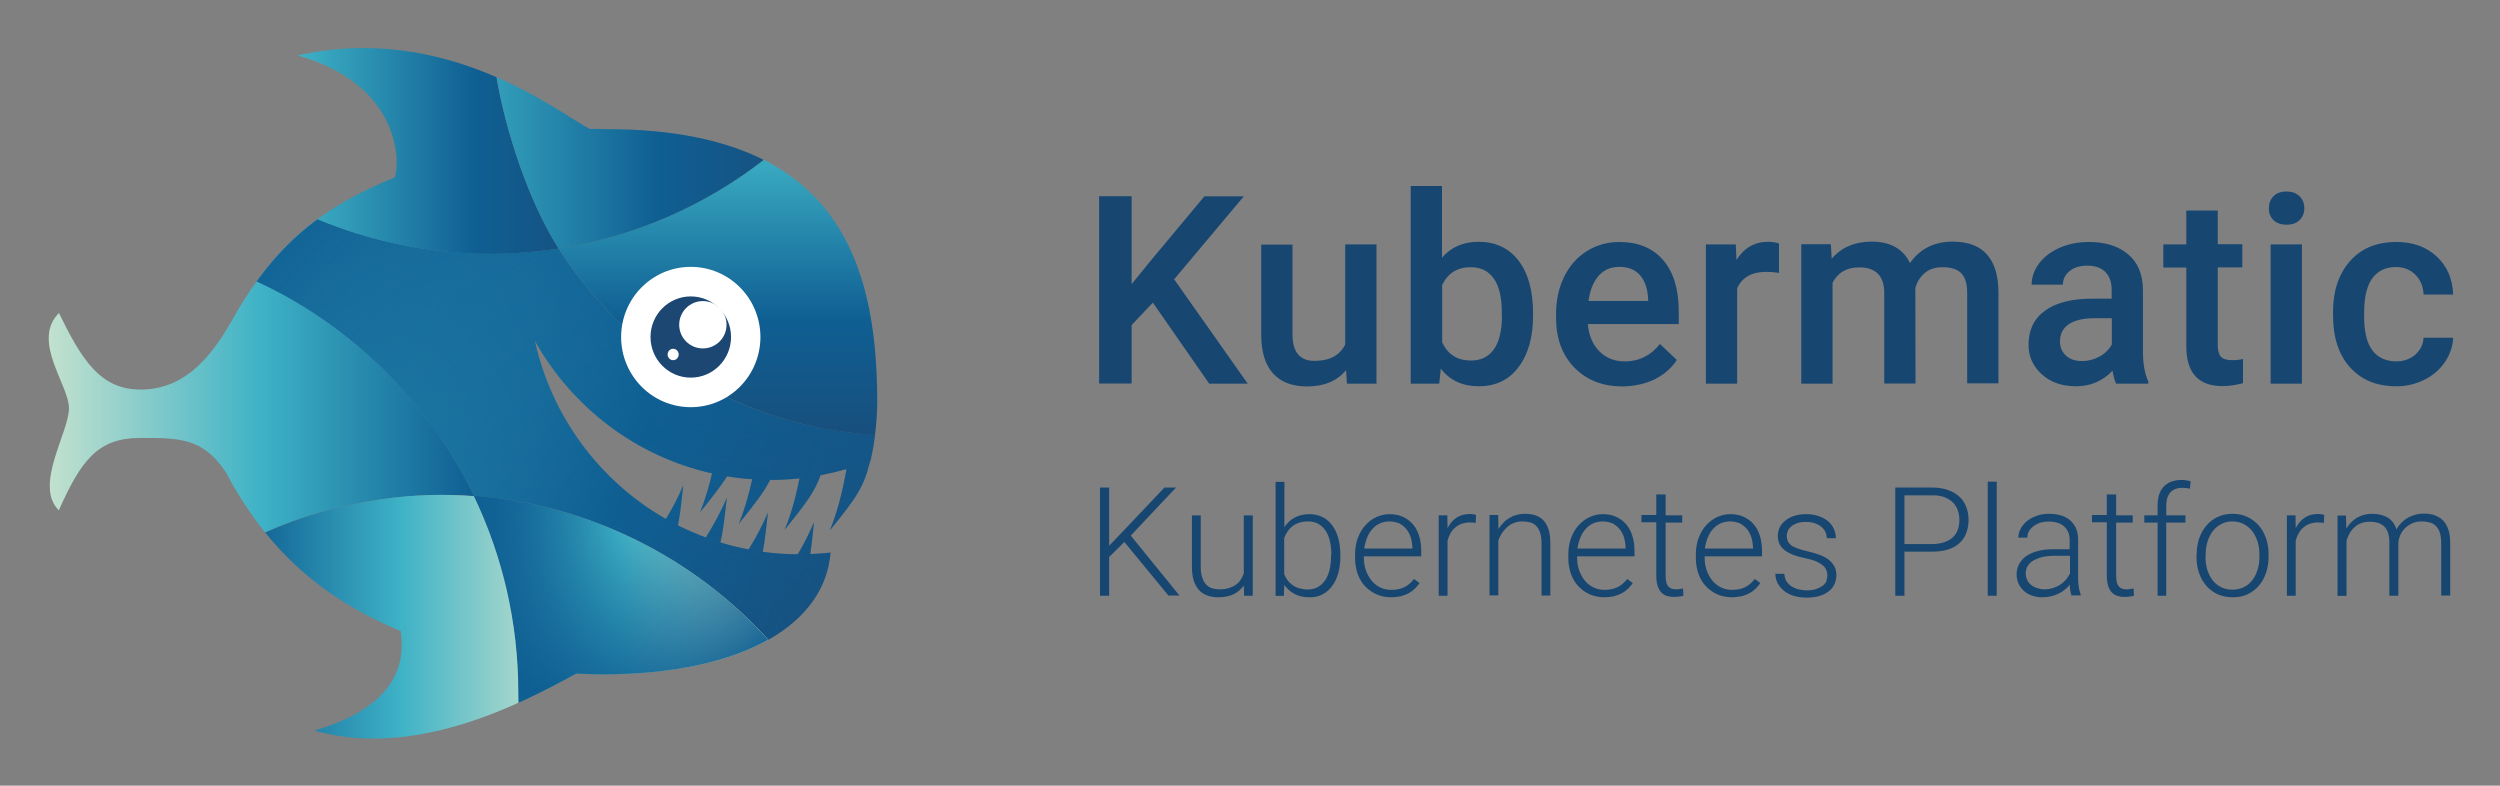 <svg xmlns="http://www.w3.org/2000/svg" xmlns:xlink="http://www.w3.org/1999/xlink" role="img" viewBox="49.18 35.18 1446.64 454.64"><rect x="49.18" y="35.18" width="1446.64" height="454.64" fill="#808080" stroke="none"/><title>Kubermatic Kubernetes Platform logo</title><style>svg{enable-background:new 0 0 1522.4 520.5}</style><style>.st0{fill:#174671}.st15{fill:#fff}</style><path d="M1421.9 237.8c-3.2-4.3-4.7-10.8-4.7-19.5v-2.9c.1-8.6 1.7-15.1 4.8-19.3 3.2-4.2 7.7-6.4 13.6-6.4 4.6 0 8.3 1.5 11.3 4.5s4.5 6.8 4.7 11.4h17.1c-.3-9.1-3.5-16.4-9.5-22-6-5.6-13.8-8.4-23.4-8.4-11.3 0-20.3 3.7-26.8 11.1-6.5 7.4-9.8 17.2-9.8 29.4v1.9c0 12.9 3.3 22.9 9.9 30.2 6.6 7.3 15.5 10.9 26.8 10.9 5.8 0 11.2-1.3 16.2-3.8s9-6 11.9-10.3c2.9-4.3 4.5-9 4.7-14h-17.1c-.2 3.9-1.8 7.1-4.8 9.8-3 2.6-6.7 3.9-11.2 3.9-6-.1-10.6-2.3-13.7-6.5m-57.2-75.3c1.8 1.8 4.3 2.7 7.6 2.7s5.8-.9 7.6-2.7c1.8-1.8 2.7-4.1 2.7-6.8 0-2.8-.9-5.1-2.7-6.9-1.8-1.8-4.3-2.8-7.6-2.8s-5.8.9-7.6 2.8c-1.8 1.8-2.6 4.1-2.6 6.9-.1 2.7.8 5 2.6 6.8m16.5 14.1h-18.1v80.6h18.1v-80.6zm-66.9-19.6v19.6H1301V190h13.3v45.6c0 15.3 7 23 20.9 23 3.8 0 7.8-.6 11.9-1.7v-14c-2.1.5-4.2.7-6.3.7-3.1 0-5.3-.7-6.5-2-1.2-1.4-1.8-3.6-1.8-6.7v-45h14.2v-13.4h-14.2V157h-18.2zm-69.6 84c-2.3-2.1-3.5-4.8-3.5-8.3 0-4.3 1.7-7.6 5.1-9.9 3.4-2.3 8.4-3.5 15.1-3.5h9.8v15.2c-1.6 2.9-4 5.3-7.1 7-3.2 1.7-6.5 2.6-10.1 2.6-3.9 0-7-1-9.3-3.1m47.6 16.2v-1.3c-2-4.3-3.1-10.1-3.1-17.3v-36.3c-.2-8.6-3-15.3-8.6-20-5.6-4.7-13.1-7.1-22.6-7.1-6.2 0-11.8 1.1-16.9 3.3-5 2.2-9 5.2-11.9 9-2.9 3.8-4.4 8-4.4 12.4h18.1c0-3.2 1.3-5.8 3.9-7.9 2.6-2.1 6-3.1 10.1-3.1 4.8 0 8.3 1.3 10.7 3.8 2.3 2.5 3.5 5.8 3.5 10v5.3H1260c-11.9 0-21 2.3-27.4 6.9-6.4 4.6-9.6 11.2-9.6 19.8 0 6.8 2.6 12.5 7.7 17.1 5.1 4.6 11.7 6.9 19.8 6.9 8.3 0 15.4-3 21.1-9 .6 3.5 1.3 6 2.1 7.5h18.6zm-200.8-80.6v80.6h18.1v-58.4c3-5.9 8.2-8.9 15.4-8.9 9.4 0 14.3 4.7 14.5 14.2v53h18.1l-.1-55.3c1-3.6 2.9-6.5 5.5-8.7 2.6-2.2 6-3.3 10.1-3.3 5.2 0 8.9 1.2 11.1 3.6 2.2 2.4 3.3 6.1 3.3 11.2V257h18.1v-52.9c-.1-9.6-2.3-16.8-6.7-21.7-4.3-4.9-11-7.4-19.8-7.4-10.6 0-18.9 4.1-24.7 12.4-4-8.2-11.3-12.4-22.1-12.4-9.8 0-17.6 3.3-23.2 9.9l-.5-8.4h-17.1zm-12.9-.5c-1.7-.7-3.8-1-6.4-1-7.7 0-13.8 3.5-18.2 10.5l-.4-9h-17.3v80.6h18.1V202c2.9-6.4 8.5-9.5 16.8-9.5 2.5 0 5 .2 7.4.6v-17zm-80.5 18.2c2.8 3.1 4.4 7.7 4.8 13.7v1.3h-34.5c.8-6.2 2.8-11 5.8-14.5 3.1-3.5 7.1-5.2 12-5.2 5.2 0 9.1 1.6 11.9 4.7m8.5 60.4c5.4-2.7 9.7-6.4 12.9-11.2l-9.8-9.3c-5.2 6.7-12 10.1-20.3 10.1-5.9 0-10.8-1.9-14.7-5.8-3.9-3.9-6.1-9.1-6.7-15.8h52.6v-7.3c0-12.8-3-22.7-9-29.7s-14.5-10.5-25.4-10.5c-6.9 0-13.2 1.8-18.8 5.3-5.6 3.5-10 8.5-13.1 14.8-3.1 6.3-4.7 13.5-4.7 21.6v2.2c0 12 3.6 21.6 10.7 28.9 7.1 7.2 16.4 10.8 27.9 10.8 7-.2 13-1.5 18.4-4.1m-88.3-36.3c-.1 8.5-1.7 14.9-4.8 19.1-3.1 4.2-7.4 6.3-13.1 6.3-7.9 0-13.4-3.5-16.7-10.5v-33.2c3.2-6.8 8.7-10.3 16.5-10.3 5.9 0 10.3 2.2 13.4 6.6 3.1 4.4 4.6 10.9 4.6 19.7v2.3zm18-1.8c0-13.1-2.8-23.3-8.4-30.6-5.6-7.3-13.3-10.9-23.2-10.9-8.8 0-15.9 3.1-21.1 9.2v-41.5h-18.1v114.4H882l.9-8.7c5.3 6.8 12.6 10.2 22 10.2 9.8 0 17.5-3.7 23-11.1 5.6-7.4 8.4-17.3 8.4-29.9v-1.1zm-107.7 40.6h17.1v-80.6h-18.1v57.9c-3.1 6.3-9 9.5-17.8 9.5-8.5 0-12.7-5.1-12.7-15.3v-52H779v52.2c0 9.7 2.2 17.1 6.7 22.2 4.5 5.1 11.1 7.7 19.8 7.7 9.8 0 17.3-3.1 22.6-9.4l.5 7.8zm-79.7 0h22.3l-42.6-60.4 40.3-48h-22.8l-31.7 38-10.4 12.8v-50.9h-18.8v108.4H704v-33.8l12.3-13 32.6 46.9z" class="st0"/><path d="M699.8 348.8l-8.8 8.7v22.4h-5.3v-62.6h5.3V351l8.5-8.9 23.5-24.8h6.7l-26.2 27.8 28.2 34.7h-6.4l-25.5-31zm69.1 25.2c-1.5 2.1-3.4 3.8-5.8 5s-5.4 1.8-9 1.8c-2.3 0-4.4-.3-6.2-1-1.9-.6-3.5-1.7-4.8-3.1-1.3-1.4-2.4-3.2-3.1-5.4-.7-2.2-1.1-4.9-1.1-8.1v-29.8h5.1v29.9c0 2.5.3 4.6.9 6.2.6 1.7 1.3 3 2.3 4 1 1 2.1 1.7 3.4 2.1 1.3.4 2.7.6 4.1.6 2.1 0 3.9-.2 5.5-.7 1.6-.5 2.9-1.1 4.1-1.9 1.1-.8 2.1-1.8 2.8-2.9s1.3-2.3 1.8-3.7v-33.6h5.2v46.5h-5l-.2-5.9zm55.9-16.9c0 3.5-.4 6.7-1.2 9.6-.8 2.9-1.9 5.4-3.5 7.5-1.5 2.1-3.4 3.7-5.6 4.9-2.2 1.2-4.7 1.7-7.5 1.7-3.4 0-6.3-.6-8.7-1.9-2.4-1.3-4.4-3.1-6-5.3l-.2 6.4h-4.8v-66h5.1v26.3c1.5-2.4 3.5-4.3 5.9-5.6 2.4-1.3 5.3-2 8.6-2 2.8 0 5.4.6 7.6 1.7 2.2 1.1 4.1 2.7 5.6 4.8 1.5 2.1 2.7 4.5 3.5 7.5.8 2.9 1.2 6.2 1.2 9.8v.6zm-5.2-.9c0-2.7-.3-5.2-.8-7.6-.5-2.3-1.3-4.4-2.4-6.1-1.1-1.7-2.5-3.1-4.2-4.1s-3.8-1.5-6.2-1.5c-1.9 0-3.7.3-5.2.8s-2.8 1.2-3.9 2.1c-1.1.9-2 1.9-2.8 3.1-.7 1.1-1.3 2.3-1.8 3.6v21c.5 1.2 1.2 2.4 2 3.5s1.8 2 2.9 2.8c1.1.8 2.4 1.4 3.8 1.8 1.4.4 3.1.7 4.9.7 2.3 0 4.3-.5 6-1.5 1.7-1 3.1-2.3 4.2-4s1.9-3.7 2.5-6.1c.5-2.3.8-4.9.8-7.6v-.9zm34.5 24.6c-3 0-5.8-.6-8.4-1.7-2.5-1.1-4.7-2.7-6.6-4.7s-3.3-4.4-4.3-7.2-1.5-5.8-1.5-9.2v-1.8c0-3.6.5-6.8 1.6-9.7 1.1-2.9 2.5-5.4 4.4-7.4 1.8-2 3.9-3.6 6.3-4.7s4.9-1.7 7.6-1.7c3 0 5.6.5 7.9 1.6 2.3 1.1 4.2 2.5 5.8 4.4 1.6 1.9 2.7 4.1 3.5 6.7.8 2.6 1.2 5.5 1.2 8.6v3.1h-33.2v1c0 2.5.4 4.9 1.2 7.2.8 2.2 1.9 4.2 3.3 5.9 1.4 1.7 3.1 3 5 3.9 1.9 1 4.1 1.4 6.5 1.4 2.8 0 5.2-.5 7.3-1.5 2.1-1 4-2.6 5.7-4.8l3.2 2.4c-.8 1.1-1.7 2.2-2.7 3.2-1 1-2.2 1.9-3.5 2.6-1.3.7-2.9 1.3-4.6 1.8-1.7.3-3.6.6-5.7.6zm-.9-43.9c-1.9 0-3.8.4-5.4 1.1-1.7.7-3.1 1.8-4.4 3.2-1.3 1.4-2.3 3-3.1 5s-1.4 4.1-1.7 6.4h27.9v-.6c-.1-1.9-.4-3.8-.9-5.7-.6-1.8-1.4-3.4-2.5-4.8s-2.5-2.5-4.1-3.4c-1.8-.7-3.7-1.2-5.8-1.2zm49.9.9c-1.1-.2-2.2-.3-3.5-.3-1.7 0-3.3.3-4.7.8-1.4.5-2.6 1.2-3.7 2.2-1.1.9-2 2-2.7 3.3-.7 1.3-1.3 2.7-1.7 4.2v31.9h-5.1v-46.5h5l.1 7.4c1.3-2.5 3-4.6 5.1-6 2.2-1.5 4.8-2.2 8-2.2.6 0 1.3.1 1.9.2.7.1 1.1.2 1.5.4l-.2 4.6zm13-4.4l.2 7.9c.8-1.3 1.7-2.5 2.8-3.6 1-1.1 2.2-2 3.5-2.8s2.7-1.4 4.2-1.8c1.5-.4 3.1-.6 4.7-.6 2.3 0 4.4.3 6.2.9 1.8.6 3.4 1.6 4.7 3 1.3 1.4 2.2 3.1 2.9 5.3.7 2.2 1 4.8 1 7.8v30.3h-5.1v-30.3c0-2.4-.3-4.4-.8-6-.5-1.6-1.2-2.9-2.2-3.9-.9-1-2.1-1.7-3.5-2.1-1.4-.4-2.9-.6-4.5-.6-1.8 0-3.5.3-5 .9-1.5.6-2.8 1.4-4 2.5-1.1 1-2.1 2.2-3 3.5-.8 1.3-1.5 2.7-2 4.1v31.8h-5.1v-46.5h5zm61.4 47.4c-3 0-5.8-.6-8.4-1.7-2.5-1.1-4.7-2.7-6.6-4.7s-3.3-4.4-4.3-7.2-1.5-5.8-1.5-9.2v-1.8c0-3.6.5-6.8 1.6-9.7 1.1-2.9 2.5-5.4 4.4-7.4 1.8-2 3.9-3.6 6.3-4.7s4.9-1.7 7.6-1.7c3 0 5.6.5 7.9 1.6 2.3 1.1 4.2 2.5 5.8 4.4 1.6 1.9 2.7 4.1 3.5 6.7.8 2.6 1.2 5.5 1.2 8.6v3.1h-33.2v1c0 2.5.4 4.9 1.2 7.2.8 2.2 1.9 4.2 3.3 5.9 1.4 1.7 3.1 3 5 3.9 1.9 1 4.1 1.4 6.5 1.4 2.8 0 5.2-.5 7.3-1.5 2.1-1 4-2.6 5.7-4.8l3.2 2.4c-.8 1.1-1.7 2.2-2.7 3.2-1 1-2.2 1.9-3.5 2.6-1.3.7-2.9 1.3-4.6 1.8-1.7.3-3.6.6-5.7.6zm-.9-43.9c-1.9 0-3.8.4-5.4 1.1-1.7.7-3.1 1.8-4.4 3.2-1.3 1.4-2.3 3-3.1 5s-1.4 4.1-1.7 6.4h27.9v-.6c-.1-1.9-.4-3.8-.9-5.7-.6-1.8-1.4-3.4-2.5-4.8s-2.5-2.5-4.1-3.4c-1.7-.7-3.7-1.2-5.8-1.2zm36.4-15.4v11.9h9.6v4.2h-9.6v31c0 1.6.2 2.9.5 3.9s.8 1.8 1.3 2.3 1.2.9 1.9 1.1c.7.2 1.5.3 2.3.3.8 0 1.5 0 2.2-.2.7-.1 1.4-.2 1.9-.3l.2 4.2c-.6.2-1.5.4-2.5.5-1 .1-2 .2-3 .2-1.5 0-2.8-.2-4.1-.6s-2.3-1.1-3.2-2c-.9-.9-1.6-2.2-2.1-3.8-.5-1.6-.8-3.5-.8-5.8v-31H999v-4.2h8.6v-11.9h5.4zm38.3 59.3c-3 0-5.8-.6-8.4-1.7-2.5-1.1-4.7-2.7-6.6-4.7s-3.3-4.4-4.3-7.2-1.5-5.8-1.5-9.2v-1.8c0-3.6.5-6.8 1.6-9.7 1.1-2.9 2.5-5.4 4.4-7.4 1.8-2 3.9-3.6 6.3-4.7s4.9-1.7 7.6-1.7c3 0 5.6.5 7.9 1.6 2.3 1.1 4.2 2.5 5.8 4.4 1.6 1.9 2.7 4.1 3.5 6.7.8 2.6 1.2 5.5 1.2 8.6v3.1h-33.2v1c0 2.5.4 4.9 1.2 7.2.8 2.2 1.9 4.2 3.3 5.9 1.4 1.7 3.1 3 5 3.9 1.9 1 4.1 1.4 6.5 1.4 2.8 0 5.2-.5 7.3-1.5 2.1-1 4-2.6 5.7-4.8l3.2 2.4c-.8 1.1-1.7 2.2-2.7 3.2-1 1-2.2 1.9-3.5 2.6-1.3.7-2.9 1.3-4.6 1.8-1.8.3-3.7.6-5.7.6zm-1-43.9c-1.9 0-3.8.4-5.4 1.1-1.7.7-3.1 1.8-4.4 3.2-1.3 1.4-2.3 3-3.1 5s-1.4 4.1-1.7 6.4h27.9v-.6c-.1-1.9-.4-3.8-.9-5.7-.6-1.8-1.4-3.4-2.5-4.8s-2.5-2.5-4.1-3.4c-1.7-.7-3.6-1.2-5.8-1.2zm56.3 31.2c0-.9-.2-1.9-.5-2.8-.3-.9-.9-1.8-1.8-2.7-.9-.8-2.2-1.6-3.8-2.4-1.6-.7-3.7-1.4-6.3-1.9-2.6-.5-4.9-1.2-6.9-1.9s-3.7-1.6-5.1-2.6c-1.4-1-2.4-2.2-3.2-3.6-.7-1.4-1.1-3.1-1.1-4.9 0-1.7.4-3.4 1.1-4.9.8-1.5 1.8-2.9 3.3-4 1.4-1.1 3.1-2.1 5.2-2.7 2-.7 4.3-1 6.8-1 2.7 0 5.1.4 7.2 1.1 2.1.7 3.9 1.7 5.4 2.9 1.5 1.2 2.6 2.7 3.4 4.4.8 1.7 1.2 3.5 1.2 5.5h-5.2c0-1.2-.3-2.4-.8-3.5s-1.3-2.2-2.3-3c-1-.9-2.3-1.6-3.8-2.1s-3.2-.8-5.1-.8c-2 0-3.7.2-5.1.7-1.4.5-2.6 1.1-3.5 1.9s-1.6 1.6-2 2.6c-.4 1-.6 1.9-.6 2.9s.2 2 .5 2.8c.3.8.9 1.6 1.8 2.4s2.2 1.4 3.8 2c1.6.6 3.7 1.2 6.3 1.8 2.8.7 5.2 1.4 7.3 2.2 2 .8 3.7 1.8 5 2.9 1.3 1.1 2.3 2.4 3 3.8s1 3.1 1 4.9c0 1.9-.4 3.7-1.2 5.3-.8 1.6-1.9 3-3.4 4.1-1.5 1.1-3.3 2-5.4 2.6-2.1.6-4.5.9-7.1.9-3 0-5.6-.4-7.8-1.1-2.3-.8-4.2-1.8-5.7-3.1s-2.7-2.8-3.5-4.4c-.8-1.7-1.2-3.4-1.2-5.2h5.2c.1 1.8.6 3.4 1.4 4.6.8 1.2 1.9 2.2 3.1 2.9 1.2.7 2.6 1.3 4.1 1.6 1.5.3 3 .5 4.4.5 1.9 0 3.7-.2 5.2-.7 1.5-.5 2.7-1.1 3.8-1.8 1-.8 1.8-1.7 2.3-2.7.3-1.4.6-2.4.6-3.5zm44.6-13.7v25.5h-5.3v-62.6h21.3c3.4 0 6.5.5 9.1 1.4 2.6.9 4.8 2.2 6.6 3.8 1.8 1.6 3.1 3.6 4 5.9.9 2.3 1.4 4.8 1.4 7.6 0 2.9-.5 5.5-1.4 7.8s-2.2 4.2-4 5.8c-1.8 1.6-4 2.8-6.6 3.6-2.6.8-5.7 1.2-9.1 1.2h-16zm0-4.4h16c2.8 0 5.2-.4 7.2-1.1 2-.7 3.6-1.7 4.9-2.9 1.3-1.2 2.2-2.7 2.8-4.4.6-1.7.9-3.5.9-5.5 0-1.9-.3-3.7-.9-5.5-.6-1.7-1.5-3.3-2.8-4.6-1.3-1.3-2.9-2.3-4.9-3.1-2-.8-4.4-1.1-7.2-1.1h-16V350zm53.4 29.9h-5.2v-66h5.2v66zm43.3 0c-.3-.8-.5-1.8-.7-2.9-.2-1.2-.3-2.3-.3-3.5-.8 1-1.7 1.9-2.8 2.8-1.1.9-2.2 1.7-3.6 2.3-1.3.7-2.8 1.2-4.3 1.6-1.6.4-3.3.6-5.1.6-2.3 0-4.3-.3-6.2-1s-3.4-1.6-4.7-2.8c-1.3-1.2-2.3-2.6-3-4.2-.7-1.6-1.1-3.4-1.1-5.2 0-2.3.5-4.3 1.5-6.1 1-1.8 2.4-3.4 4.2-4.6 1.8-1.3 4.1-2.2 6.7-2.9 2.6-.7 5.6-1 8.8-1h9.5v-5.3c0-3.3-1-5.9-3.1-7.8-2-1.9-5-2.9-9-2.9-1.8 0-3.5.2-5 .7-1.5.5-2.8 1.2-3.9 2-1.1.9-2 1.9-2.6 3-.6 1.1-.9 2.3-.9 3.6h-5.2c0-1.7.4-3.4 1.3-5.1s2.1-3.1 3.6-4.4c1.6-1.3 3.4-2.3 5.6-3.1s4.6-1.2 7.3-1.2c2.5 0 4.7.3 6.8.9 2.1.6 3.9 1.6 5.3 2.8 1.5 1.3 2.6 2.8 3.5 4.7.8 1.9 1.2 4.1 1.2 6.6V370c0 .8 0 1.6.1 2.5.1.9.2 1.7.3 2.5.1.8.3 1.6.5 2.3s.4 1.4.6 1.9v.5h-5.3zm-16.1-3.7c1.9 0 3.6-.2 5.2-.7s3-1.1 4.3-2c1.3-.8 2.4-1.8 3.4-2.9.9-1.1 1.7-2.3 2.3-3.6v-10.2h-8.8c-2.6 0-5 .2-7.1.7-2.1.5-3.8 1.2-5.3 2-1.4.9-2.5 2-3.3 3.2-.8 1.3-1.1 2.7-1.1 4.3 0 1.3.2 2.4.7 3.5.5 1.1 1.2 2.1 2.1 2.9s2 1.5 3.3 1.9 2.7.9 4.3.9zm41.9-54.7v11.9h9.6v4.2h-9.6v31c0 1.6.2 2.9.5 3.9s.8 1.8 1.3 2.3 1.2.9 1.9 1.1c.7.2 1.5.3 2.3.3.8 0 1.5 0 2.2-.2.7-.1 1.4-.2 1.9-.3l.2 4.2c-.6.2-1.5.4-2.5.5-1 .1-2 .2-3 .2-1.5 0-2.8-.2-4.1-.6s-2.3-1.1-3.2-2c-.9-.9-1.6-2.2-2.1-3.8-.5-1.6-.8-3.5-.8-5.8v-31h-8.6v-4.2h8.6v-11.9h5.4zm24 58.4v-42.3h-7.7v-4.2h7.7v-5.8c0-2.3.3-4.4.9-6.3.6-1.8 1.5-3.4 2.7-4.6 1.2-1.2 2.6-2.2 4.3-2.8 1.7-.6 3.6-1 5.8-1 .9 0 1.8.1 2.7.2.9.1 1.8.3 2.7.6l-.4 4.3c-.7-.2-1.4-.3-2.2-.4s-1.6-.1-2.5-.1c-2.8 0-5 .9-6.6 2.6-1.6 1.8-2.4 4.3-2.4 7.5v5.8h11.1v4.2h-11.1v42.3h-5zm22.6-23.9c0-3.4.5-6.5 1.5-9.4 1-2.9 2.4-5.3 4.2-7.4 1.8-2.1 4-3.7 6.5-4.9 2.5-1.2 5.4-1.8 8.5-1.8 3.2 0 6.1.6 8.6 1.8 2.6 1.2 4.7 2.8 6.6 4.9 1.8 2.1 3.2 4.5 4.2 7.4 1 2.9 1.5 6 1.5 9.4v1.4c0 3.4-.5 6.5-1.5 9.4-1 2.9-2.4 5.3-4.2 7.4-1.8 2.1-4 3.7-6.5 4.9-2.5 1.2-5.4 1.7-8.6 1.7-3.2 0-6-.6-8.6-1.7-2.5-1.2-4.7-2.8-6.6-4.9-1.8-2.1-3.2-4.5-4.2-7.4-1-2.9-1.5-6-1.5-9.4V356zm5.1 1.4c0 2.5.3 5 1 7.3s1.7 4.3 3 6.1c1.3 1.7 3 3.1 4.9 4.1 1.9 1 4.2 1.5 6.7 1.5s4.7-.5 6.7-1.5 3.6-2.4 4.9-4.1c1.3-1.7 2.3-3.8 3-6.1.7-2.3 1-4.7 1-7.3V356c0-2.5-.3-4.9-1-7.2s-1.7-4.3-3-6.1c-1.3-1.7-3-3.1-4.9-4.2-2-1-4.2-1.6-6.7-1.6s-4.7.5-6.6 1.6c-1.9 1-3.6 2.4-4.9 4.2-1.3 1.7-2.3 3.8-3 6.1-.7 2.3-1 4.7-1 7.2v1.4zm68.5-19.6c-1.1-.2-2.2-.3-3.5-.3-1.7 0-3.3.3-4.7.8-1.4.5-2.6 1.2-3.7 2.2-1.1.9-2 2-2.7 3.3-.7 1.3-1.3 2.7-1.7 4.2v31.9h-5.1v-46.5h5l.1 7.4c1.3-2.5 3-4.6 5.1-6 2.2-1.5 4.8-2.2 8-2.2.6 0 1.3.1 1.9.2.7.1 1.1.2 1.5.4l-.2 4.6zm12.8-4.4l.2 7.6c.8-1.3 1.7-2.4 2.7-3.5 1-1 2.2-1.9 3.4-2.7 1.3-.7 2.6-1.3 4.1-1.7 1.5-.4 3.1-.6 4.8-.6 3.4 0 6.3.7 8.8 2.1 2.4 1.4 4.2 3.7 5.2 6.9.7-1.3 1.6-2.5 2.7-3.6 1-1.1 2.2-2.1 3.6-2.9 1.3-.8 2.8-1.4 4.4-1.9 1.6-.5 3.3-.7 5.2-.7 2.4 0 4.6.3 6.4 1s3.5 1.7 4.8 3.1c1.3 1.4 2.3 3.2 3 5.3s1 4.7 1 7.7v30.3h-5.2v-30.3c0-2.5-.3-4.5-.8-6.1-.5-1.6-1.3-2.9-2.3-3.9-1-1-2.2-1.6-3.6-2-1.4-.4-2.9-.6-4.6-.6-2.2 0-4.1.4-5.7 1.2-1.6.8-3 1.7-4.1 2.9-1.1 1.2-2 2.5-2.6 3.9-.6 1.4-1 2.8-1.1 4.2v30.8h-5.2v-30.7c0-2.3-.3-4.3-.8-5.8s-1.3-2.8-2.3-3.7c-1-.9-2.2-1.6-3.6-2-1.4-.4-2.9-.6-4.6-.6-1.9 0-3.7.3-5.2.9-1.5.6-2.8 1.4-3.9 2.5-1.1 1-2 2.2-2.7 3.5-.7 1.3-1.3 2.7-1.7 4.1V380h-5.2v-46.5h4.9z" class="st0"/><defs><path id="SVGID_1_" d="M552.7 302.1c.1 0 .2-.1.2-.1 2.6-11.1 3.9-22.6 3.9-34.4 0-87.1-27.9-157.7-156.6-157.7-4.6 0-5.1-.3-9.7-.1-16.6-8.2-82.4-62.3-169.1-42.5 57.3 15.9 59.9 59.1 56.2 70.5-41.5 17-69.7 38.4-95 84.2-13 22.4-28.1 38.6-52.2 38.6-23.2 0-34-17.4-47.1-44.3-16.1 16.1 5.8 41.9 5.8 55 0 14.4-20.5 44.6-5.8 59.5 12.9-28.9 22.6-41.9 47-41.9 22.5 0 36.5-.2 49.7 19.9 25.1 47.7 59.1 74 101 91.6 1.5 10.7 4.8 41.7-49.9 57.5 64.4 18.6 133-23.8 151.7-32.9 4.9.2 9.7.5 14.7.5 82.7 0 129.2-29.2 132.3-70.6-3.8.5-7.8.7-11.7.9.7-4.6 1.3-10.4 2.1-18.4-2.6 6-5.5 12-9.4 18.5-6.9 0-13.6-.5-20.2-1.4 1.1-5.8 1.9-12.9 3-22.8-3 6.9-6.4 13.7-11.2 21.4-5.5-1-10.9-2.4-16.3-4 1.5-6.4 2.4-14.2 3.7-26-3.1 7.4-6.9 14.6-12.2 23.1-5.5-2.1-10.9-4.4-16.1-7 1.2-5.9 2-13.1 3.1-23.3-2.7 6.4-5.8 12.6-10.1 19.6-38-21.7-66-58.8-75.8-102.9 21.5 38.4 58.5 66.9 102.5 76.7-2 8.6-4.3 15.8-7 22.6 7.4-9.2 12.2-15.3 15.7-20.9 4.8.8 9.7 1.4 14.5 1.7-2.2 10.1-4.7 18.2-7.8 25.9 9.4-11.7 14.7-18.5 18.2-25.6h.5c5.6 0 11-.3 16.5-.9-2.4 12.1-5.1 21.2-8.6 29.8 12-14.9 17.3-21.8 20.8-31.6 5.1-1 10.1-2.2 15-3.6-2.6 15-5.7 25.6-9.6 35.5 15.3-18.9 19.7-24.9 23.3-40.1z"/></defs><clipPath id="SVGID_2_"><use overflow="visible" xlink:href="#SVGID_1_"/></clipPath><g clip-path="url(#SVGID_2_)"><linearGradient id="SVGID_3_" x1="936.124" x2="1267.885" y1="-335.539" y2="-454.025" gradientTransform="matrix(1.169 0 0 -1.177 -871.394 -178.22)" gradientUnits="userSpaceOnUse"><stop offset=".002" stop-color="#3eb2c6"/><stop offset=".5" stop-color="#0f5f93"/><stop offset="1" stop-color="#1c4772"/></linearGradient><path fill="url(#SVGID_3_)" d="M372.4 179c-12.9 2-26.2 3-39.7 3-35.1 0-69.4-7.4-99.9-20.1-13.2 9.7-24.6 21.7-35.4 36.2 54.8 25.3 99.7 69.4 125.9 124 66.4 4.7 127.1 35.4 170.5 83.3 22.1-12.5 34.4-30 36-50.7-3.8.5-7.8.7-11.7.9.7-4.6 1.3-10.4 2.1-18.4-2.6 6-5.5 12-9.4 18.5-6.9 0-13.6-.5-20.2-1.4 1.1-5.8 1.9-12.9 3-22.8-3 6.9-6.4 13.7-11.2 21.4-5.5-1-10.9-2.4-16.3-4 1.5-6.4 2.4-14.2 3.7-26-3.1 7.4-6.9 14.6-12.2 23.1-5.5-2.1-10.9-4.4-16.1-7 1.2-5.9 2-13.1 3.1-23.3-2.7 6.4-5.8 12.6-10.1 19.6-38-21.7-66-58.8-75.8-102.9 21.5 38.4 58.5 66.9 102.5 76.7-2 8.6-4.3 15.8-7 22.6 7.4-9.2 12.2-15.3 15.7-20.9 4.8.8 9.7 1.4 14.5 1.7-2.2 10.1-4.7 18.2-7.8 25.9 9.4-11.7 14.7-18.5 18.2-25.5h.5c5.6 0 11-.3 16.5-.9-2.4 12.1-5.1 21.2-8.6 29.8 12-14.9 17.3-21.8 20.8-31.6 5.1-1 10.1-2.2 15-3.6-2.6 15-5.7 25.6-9.6 35.5 15.3-18.9 19.6-24.9 23.3-40.2.1 0 .2-.1.2-.1 1.1-4.9 2-9.9 2.6-15-2.9-.2-5.8-.4-8.7-.7-74.2-7.1-136.9-48.5-174.4-107.1z"/><radialGradient id="SVGID_4_" cx="1142.926" cy="-503.08" r="314.079" gradientTransform="matrix(1.169 0 0 -1.177 -871.394 -178.22)" gradientUnits="userSpaceOnUse"><stop offset="0" stop-color="#0f5f93" stop-opacity="0"/><stop offset=".859" stop-color="#0f5f93" stop-opacity=".859"/><stop offset="1" stop-color="#0f5f93"/></radialGradient><path fill="url(#SVGID_4_)" d="M372.4 179c-12.9 2-26.2 3-39.7 3-35.1 0-69.4-7.4-99.9-20.1-13.2 9.7-24.6 21.7-35.4 36.2 54.8 25.3 99.7 69.4 125.9 124 66.4 4.7 127.1 35.4 170.5 83.3 22.1-12.5 34.4-30 36-50.7-3.8.5-7.8.7-11.7.9.7-4.6 1.3-10.4 2.1-18.4-2.6 6-5.5 12-9.4 18.5-6.9 0-13.6-.5-20.2-1.4 1.1-5.8 1.9-12.9 3-22.8-3 6.9-6.4 13.7-11.2 21.4-5.5-1-10.9-2.4-16.3-4 1.5-6.4 2.4-14.2 3.7-26-3.1 7.4-6.9 14.6-12.2 23.1-5.5-2.1-10.9-4.4-16.1-7 1.2-5.9 2-13.1 3.1-23.3-2.7 6.4-5.8 12.6-10.1 19.6-38-21.7-66-58.8-75.8-102.9 21.5 38.4 58.5 66.9 102.5 76.7-2 8.6-4.3 15.8-7 22.6 7.4-9.2 12.2-15.3 15.7-20.9 4.8.8 9.7 1.4 14.5 1.7-2.2 10.1-4.7 18.2-7.8 25.9 9.4-11.7 14.7-18.5 18.2-25.5h.5c5.6 0 11-.3 16.5-.9-2.4 12.1-5.1 21.2-8.6 29.8 12-14.9 17.3-21.8 20.8-31.6 5.1-1 10.1-2.2 15-3.6-2.6 15-5.7 25.6-9.6 35.5 15.3-18.9 19.6-24.9 23.3-40.2.1 0 .2-.1.2-.1 1.1-4.9 2-9.9 2.6-15-2.9-.2-5.8-.4-8.7-.7-74.2-7.1-136.9-48.5-174.4-107.1z"/></g><defs><path id="SVGID_5_" d="M552.7 302.1c.1 0 .2-.1.2-.1 2.6-11.1 3.9-22.6 3.9-34.4 0-87.1-27.9-157.7-156.6-157.7-4.6 0-5.1-.3-9.7-.1-16.6-8.2-82.4-62.3-169.1-42.5 57.3 15.9 59.9 59.1 56.2 70.5-41.5 17-69.7 38.4-95 84.2-13 22.4-28.1 38.6-52.2 38.6-23.2 0-34-17.4-47.1-44.3-16.1 16.1 5.8 41.9 5.8 55 0 14.4-20.5 44.6-5.8 59.5 12.9-28.9 22.6-41.9 47-41.9 22.5 0 36.5-.2 49.7 19.9 25.1 47.7 59.1 74 101 91.6 1.5 10.7 4.8 41.7-49.9 57.5 64.4 18.6 133-23.8 151.7-32.9 4.9.2 9.7.5 14.7.5 82.7 0 129.2-29.2 132.3-70.6-3.8.5-7.8.7-11.7.9.7-4.6 1.3-10.4 2.1-18.4-2.6 6-5.5 12-9.4 18.5-6.9 0-13.6-.5-20.2-1.4 1.1-5.8 1.9-12.9 3-22.8-3 6.9-6.4 13.7-11.2 21.4-5.5-1-10.9-2.4-16.3-4 1.5-6.4 2.4-14.2 3.7-26-3.1 7.4-6.9 14.6-12.2 23.1-5.5-2.1-10.9-4.4-16.1-7 1.2-5.9 2-13.1 3.1-23.3-2.7 6.4-5.8 12.6-10.1 19.6-38-21.7-66-58.8-75.8-102.9 21.5 38.4 58.5 66.9 102.5 76.7-2 8.6-4.3 15.8-7 22.6 7.4-9.2 12.2-15.3 15.7-20.9 4.8.8 9.7 1.4 14.5 1.7-2.2 10.1-4.7 18.2-7.8 25.9 9.4-11.7 14.7-18.5 18.2-25.6h.5c5.6 0 11-.3 16.5-.9-2.4 12.1-5.1 21.2-8.6 29.8 12-14.9 17.3-21.8 20.8-31.6 5.1-1 10.1-2.2 15-3.6-2.6 15-5.7 25.6-9.6 35.5 15.3-18.9 19.7-24.9 23.3-40.1z"/></defs><clipPath id="SVGID_6_"><use overflow="visible" xlink:href="#SVGID_5_"/></clipPath><linearGradient id="SVGID_7_" x1="464.595" x2="464.595" y1="-157.203" y2="-360.183" gradientTransform="matrix(1 0 0 -1 0 -38.877)" gradientUnits="userSpaceOnUse"><stop offset=".002" stop-color="#3eb2c6"/><stop offset=".5" stop-color="#0f5f93"/><stop offset="1" stop-color="#1c4772"/></linearGradient><path fill="url(#SVGID_7_)" d="M491.1 127.6c-33.9 26.4-74.4 44.5-118.7 51.3 37.5 58.6 100.2 100 174.4 107.3 2.9.3 5.8.5 8.7.7.8-6.4 1.3-12.9 1.3-19.4.1-60.7-13.6-113.6-65.7-139.9z" clip-path="url(#SVGID_6_)"/><g><defs><path id="SVGID_8_" d="M552.7 302.1c.1 0 .2-.1.2-.1 2.6-11.1 3.9-22.6 3.9-34.4 0-87.1-27.9-157.7-156.6-157.7-4.6 0-5.1-.3-9.7-.1-16.6-8.2-82.4-62.3-169.1-42.5 57.3 15.9 59.9 59.1 56.2 70.5-41.5 17-69.7 38.4-95 84.2-13 22.4-28.1 38.6-52.2 38.6-23.2 0-34-17.4-47.1-44.3-16.1 16.1 5.8 41.9 5.8 55 0 14.4-20.5 44.6-5.8 59.5 12.9-28.9 22.6-41.9 47-41.9 22.5 0 36.5-.2 49.7 19.9 25.1 47.7 59.1 74 101 91.6 1.5 10.7 4.8 41.7-49.9 57.5 64.4 18.6 133-23.8 151.7-32.9 4.9.2 9.7.5 14.7.5 82.7 0 129.2-29.2 132.3-70.6-3.8.5-7.8.7-11.7.9.7-4.6 1.3-10.4 2.1-18.4-2.6 6-5.5 12-9.4 18.5-6.9 0-13.6-.5-20.2-1.4 1.1-5.8 1.9-12.9 3-22.8-3 6.9-6.4 13.7-11.2 21.4-5.5-1-10.9-2.4-16.3-4 1.5-6.4 2.4-14.2 3.7-26-3.1 7.4-6.9 14.6-12.2 23.1-5.5-2.1-10.9-4.4-16.1-7 1.2-5.9 2-13.1 3.1-23.3-2.7 6.4-5.8 12.6-10.1 19.6-38-21.7-66-58.8-75.8-102.9 21.5 38.4 58.5 66.9 102.5 76.7-2 8.6-4.3 15.8-7 22.6 7.4-9.2 12.2-15.3 15.7-20.9 4.8.8 9.7 1.4 14.5 1.7-2.2 10.1-4.7 18.2-7.8 25.9 9.4-11.7 14.7-18.5 18.2-25.6h.5c5.6 0 11-.3 16.5-.9-2.4 12.1-5.1 21.2-8.6 29.8 12-14.9 17.3-21.8 20.8-31.6 5.1-1 10.1-2.2 15-3.6-2.6 15-5.7 25.6-9.6 35.5 15.3-18.9 19.7-24.9 23.3-40.1z"/></defs><clipPath id="SVGID_9_"><use overflow="visible" xlink:href="#SVGID_8_"/></clipPath><linearGradient id="SVGID_10_" x1="77.31" x2="323.424" y1="-309.56" y2="-309.56" gradientTransform="matrix(1 0 0 -1 0 -38.877)" gradientUnits="userSpaceOnUse"><stop offset="0" stop-color="#c3e1ce"/><stop offset=".5" stop-color="#3eb2c6"/><stop offset=".996" stop-color="#0f5f93"/></linearGradient><path fill="url(#SVGID_10_)" d="M130.3 260.3c-23.2 0-34-17.4-47.1-44.3-16.1 16.1 5.8 41.9 5.8 55 0 14.4-20.5 44.6-5.8 59.5 12.9-28.9 22.6-41.9 47-41.9 22.5 0 36.5-.2 49.7 19.9 6.9 13 14.5 24.6 22.7 34.8 21.1-9.4 43.9-15.9 67.8-19.3 17.9-2.5 35.6-3 53-1.8-26.2-54.6-70.9-98.8-125.7-124.1-5.4 7.2-10.4 15-15.2 23.7-13 22.4-28.2 38.5-52.2 38.5z" clip-path="url(#SVGID_9_)"/></g><g><defs><path id="SVGID_11_" d="M552.7 302.1c.1 0 .2-.1.2-.1 2.6-11.1 3.9-22.6 3.9-34.4 0-87.1-27.9-157.7-156.6-157.7-4.6 0-5.1-.3-9.7-.1-16.6-8.2-82.4-62.3-169.1-42.5 57.3 15.9 59.9 59.1 56.2 70.5-41.5 17-69.7 38.4-95 84.2-13 22.4-28.1 38.6-52.2 38.6-23.2 0-34-17.4-47.1-44.3-16.1 16.1 5.8 41.9 5.8 55 0 14.4-20.5 44.6-5.8 59.5 12.9-28.9 22.6-41.9 47-41.9 22.5 0 36.5-.2 49.7 19.9 25.1 47.7 59.1 74 101 91.6 1.5 10.7 4.8 41.7-49.9 57.5 64.4 18.6 133-23.8 151.7-32.9 4.9.2 9.7.5 14.7.5 82.7 0 129.2-29.2 132.3-70.6-3.8.5-7.8.7-11.7.9.7-4.6 1.3-10.4 2.1-18.4-2.6 6-5.5 12-9.4 18.5-6.9 0-13.6-.5-20.2-1.4 1.1-5.8 1.9-12.9 3-22.8-3 6.9-6.4 13.7-11.2 21.4-5.5-1-10.9-2.4-16.3-4 1.5-6.4 2.4-14.2 3.7-26-3.1 7.4-6.9 14.6-12.2 23.1-5.5-2.1-10.9-4.4-16.1-7 1.2-5.9 2-13.1 3.1-23.3-2.7 6.4-5.8 12.6-10.1 19.6-38-21.7-66-58.8-75.8-102.9 21.5 38.4 58.5 66.9 102.5 76.7-2 8.6-4.3 15.8-7 22.6 7.4-9.2 12.2-15.3 15.7-20.9 4.8.8 9.7 1.4 14.5 1.7-2.2 10.1-4.7 18.2-7.8 25.9 9.4-11.7 14.7-18.5 18.2-25.6h.5c5.6 0 11-.3 16.5-.9-2.4 12.1-5.1 21.2-8.6 29.8 12-14.9 17.3-21.8 20.8-31.6 5.1-1 10.1-2.2 15-3.6-2.6 15-5.7 25.6-9.6 35.5 15.3-18.9 19.7-24.9 23.3-40.1z"/></defs><clipPath id="SVGID_12_"><use overflow="visible" xlink:href="#SVGID_11_"/></clipPath><g clip-path="url(#SVGID_12_)"><linearGradient id="SVGID_13_" x1="1021.755" x2="1167.535" y1="-475.936" y2="-475.936" gradientTransform="matrix(1.169 0 0 -1.177 -871.394 -178.22)" gradientUnits="userSpaceOnUse"><stop offset=".004" stop-color="#0f5f93"/><stop offset=".5" stop-color="#3eb2c6"/><stop offset="1" stop-color="#c3e1ce"/></linearGradient><path fill="url(#SVGID_13_)" d="M323.3 322.1c16.5 34.3 25.7 72.8 25.7 113.5v6.2c15.5-5.8 27.6-13.9 33.7-16.9 4.9.2 9.7.5 14.7.5 41.6 0 73.9-7.4 96.3-20-43.2-47.8-103.9-78.5-170.4-83.3z"/><radialGradient id="SVGID_14_" cx="1099.207" cy="-435.704" r="96.69" gradientTransform="matrix(1.169 0 0 -1.177 -871.394 -178.22)" gradientUnits="userSpaceOnUse"><stop offset="0" stop-color="#0f5f93" stop-opacity="0"/><stop offset=".859" stop-color="#0f5f93" stop-opacity=".859"/><stop offset="1" stop-color="#0f5f93"/></radialGradient><path fill="url(#SVGID_14_)" d="M323.3 322.1c16.5 34.3 25.7 72.8 25.7 113.5v6.2c15.5-5.8 27.6-13.9 33.7-16.9 4.9.2 9.7.5 14.7.5 41.6 0 73.9-7.4 96.3-20-43.2-47.8-103.9-78.5-170.4-83.3z"/></g></g><g><defs><path id="SVGID_15_" d="M552.7 302.1c.1 0 .2-.1.2-.1 2.6-11.1 3.9-22.6 3.9-34.4 0-87.1-27.9-157.7-156.6-157.7-4.6 0-5.1-.3-9.7-.1-16.6-8.2-82.4-62.3-169.1-42.5 57.3 15.9 59.9 59.1 56.2 70.5-41.5 17-69.7 38.4-95 84.2-13 22.4-28.1 38.6-52.2 38.6-23.2 0-34-17.4-47.1-44.3-16.1 16.1 5.8 41.9 5.8 55 0 14.4-20.5 44.6-5.8 59.5 12.9-28.9 22.6-41.9 47-41.9 22.5 0 36.5-.2 49.7 19.9 25.1 47.7 59.1 74 101 91.6 1.5 10.7 4.8 41.7-49.9 57.5 64.4 18.6 133-23.8 151.7-32.9 4.9.2 9.7.5 14.7.5 82.7 0 129.2-29.2 132.3-70.6-3.8.5-7.8.7-11.7.9.7-4.6 1.3-10.4 2.1-18.4-2.6 6-5.5 12-9.4 18.5-6.9 0-13.6-.5-20.2-1.4 1.1-5.8 1.9-12.9 3-22.8-3 6.9-6.4 13.7-11.2 21.4-5.5-1-10.9-2.4-16.3-4 1.5-6.4 2.4-14.2 3.7-26-3.1 7.4-6.9 14.6-12.2 23.1-5.5-2.1-10.9-4.4-16.1-7 1.2-5.9 2-13.1 3.1-23.3-2.7 6.4-5.8 12.6-10.1 19.6-38-21.7-66-58.8-75.8-102.9 21.5 38.4 58.5 66.9 102.5 76.7-2 8.6-4.3 15.8-7 22.6 7.4-9.2 12.2-15.3 15.7-20.9 4.8.8 9.7 1.4 14.5 1.7-2.2 10.1-4.7 18.2-7.8 25.9 9.4-11.7 14.7-18.5 18.2-25.6h.5c5.6 0 11-.3 16.5-.9-2.4 12.1-5.1 21.2-8.6 29.8 12-14.9 17.3-21.8 20.8-31.6 5.1-1 10.1-2.2 15-3.6-2.6 15-5.7 25.6-9.6 35.5 15.3-18.9 19.7-24.9 23.3-40.1z"/></defs><clipPath id="SVGID_16_"><use overflow="visible" xlink:href="#SVGID_15_"/></clipPath><linearGradient id="SVGID_17_" x1="191.979" x2="369.897" y1="-431.128" y2="-431.128" gradientTransform="matrix(1 0 0 -1 0 -38.877)" gradientUnits="userSpaceOnUse"><stop offset=".004" stop-color="#0f5f93"/><stop offset=".5" stop-color="#3eb2c6"/><stop offset="1" stop-color="#c3e1ce"/></linearGradient><path fill="url(#SVGID_17_)" d="M270.4 324c-24 3.4-46.7 9.9-67.8 19.3 21.7 26.9 48 44.4 78.5 57.1.6 8.5 4.2 40.9-49.9 57.5 42.4 13.2 86.7-1.7 118-15.9 0-1.2-.1-5-.1-6.2 0-40.7-9.3-79.2-25.7-113.5-17.4-1.4-35.1-.9-53 1.7z" clip-path="url(#SVGID_16_)"/></g><g><defs><path id="SVGID_18_" d="M552.7 302.1c.1 0 .2-.1.2-.1 2.6-11.1 3.9-22.6 3.9-34.4 0-87.1-27.9-157.7-156.6-157.7-4.6 0-5.1-.3-9.7-.1-16.6-8.2-82.4-62.3-169.1-42.5 57.3 15.9 59.9 59.1 56.2 70.5-41.5 17-69.7 38.4-95 84.2-13 22.4-28.1 38.6-52.2 38.6-23.2 0-34-17.4-47.1-44.3-16.1 16.1 5.8 41.9 5.8 55 0 14.4-20.5 44.6-5.8 59.5 12.9-28.9 22.6-41.9 47-41.9 22.5 0 36.5-.2 49.7 19.9 25.1 47.7 59.1 74 101 91.6 1.5 10.7 4.8 41.7-49.9 57.5 64.4 18.6 133-23.8 151.7-32.9 4.9.2 9.7.5 14.7.5 82.7 0 129.2-29.2 132.3-70.6-3.8.5-7.8.7-11.7.9.7-4.6 1.3-10.4 2.1-18.4-2.6 6-5.5 12-9.4 18.5-6.9 0-13.6-.5-20.2-1.4 1.1-5.8 1.9-12.9 3-22.8-3 6.9-6.4 13.7-11.2 21.4-5.5-1-10.9-2.4-16.3-4 1.5-6.4 2.4-14.2 3.7-26-3.1 7.4-6.9 14.6-12.2 23.1-5.5-2.1-10.9-4.4-16.1-7 1.2-5.9 2-13.1 3.1-23.3-2.7 6.4-5.8 12.6-10.1 19.6-38-21.7-66-58.8-75.8-102.9 21.5 38.4 58.5 66.9 102.5 76.7-2 8.6-4.3 15.8-7 22.6 7.4-9.2 12.2-15.3 15.7-20.9 4.8.8 9.7 1.4 14.5 1.7-2.2 10.1-4.7 18.2-7.8 25.9 9.4-11.7 14.7-18.5 18.2-25.6h.5c5.6 0 11-.3 16.5-.9-2.4 12.1-5.1 21.2-8.6 29.8 12-14.9 17.3-21.8 20.8-31.6 5.1-1 10.1-2.2 15-3.6-2.6 15-5.7 25.6-9.6 35.5 15.3-18.9 19.7-24.9 23.3-40.1z"/></defs><clipPath id="SVGID_19_"><use overflow="visible" xlink:href="#SVGID_18_"/></clipPath><linearGradient id="SVGID_20_" x1="220.972" x2="426.39" y1="-161.258" y2="-161.258" gradientTransform="matrix(1 0 0 -1 0 -38.877)" gradientUnits="userSpaceOnUse"><stop offset=".002" stop-color="#3eb2c6"/><stop offset=".5" stop-color="#0f5f93"/><stop offset="1" stop-color="#1c4772"/></linearGradient><path fill="url(#SVGID_20_)" d="M372.5 179c-16.9-26.5-30.7-67.4-36-99.3-36.8-17-76.6-21.4-115.5-12.5 57.3 15.9 60.3 59 56.6 70.5-18 7.4-29.7 13.1-44.8 24.3 30.5 12.7 64.8 20.1 99.9 20.1 13.5 0 26.8-1.1 39.8-3.1z" clip-path="url(#SVGID_19_)"/></g><g><defs><path id="SVGID_21_" d="M552.7 302.1c.1 0 .2-.1.2-.1 2.6-11.1 3.9-22.6 3.9-34.4 0-87.1-27.9-157.7-156.6-157.7-4.6 0-5.1-.3-9.7-.1-16.6-8.2-82.4-62.3-169.1-42.5 57.3 15.9 59.9 59.1 56.2 70.5-41.5 17-69.7 38.4-95 84.2-13 22.4-28.1 38.6-52.2 38.6-23.2 0-34-17.4-47.1-44.3-16.1 16.1 5.8 41.9 5.8 55 0 14.4-20.5 44.6-5.8 59.5 12.9-28.9 22.6-41.9 47-41.9 22.5 0 36.5-.2 49.7 19.9 25.1 47.7 59.1 74 101 91.6 1.5 10.7 4.8 41.7-49.9 57.5 64.4 18.6 133-23.8 151.7-32.9 4.9.2 9.7.5 14.7.5 82.7 0 129.2-29.2 132.3-70.6-3.8.5-7.8.7-11.7.9.7-4.6 1.3-10.4 2.1-18.4-2.6 6-5.5 12-9.4 18.5-6.9 0-13.6-.5-20.2-1.4 1.1-5.8 1.9-12.9 3-22.8-3 6.9-6.4 13.7-11.2 21.4-5.5-1-10.9-2.4-16.3-4 1.5-6.4 2.4-14.2 3.7-26-3.1 7.4-6.9 14.6-12.2 23.1-5.5-2.1-10.9-4.4-16.1-7 1.2-5.9 2-13.1 3.1-23.3-2.7 6.4-5.8 12.6-10.1 19.6-38-21.7-66-58.8-75.8-102.9 21.5 38.4 58.5 66.9 102.5 76.7-2 8.6-4.3 15.8-7 22.6 7.4-9.2 12.2-15.3 15.7-20.9 4.8.8 9.7 1.4 14.5 1.7-2.2 10.1-4.7 18.2-7.8 25.9 9.4-11.7 14.7-18.5 18.2-25.6h.5c5.6 0 11-.3 16.5-.9-2.4 12.1-5.1 21.2-8.6 29.8 12-14.9 17.3-21.8 20.8-31.6 5.1-1 10.1-2.2 15-3.6-2.6 15-5.7 25.6-9.6 35.5 15.3-18.9 19.7-24.9 23.3-40.1z"/></defs><clipPath id="SVGID_22_"><use overflow="visible" xlink:href="#SVGID_21_"/></clipPath><linearGradient id="SVGID_23_" x1="304.828" x2="552.601" y1="-168.189" y2="-168.189" gradientTransform="matrix(1 0 0 -1 0 -38.877)" gradientUnits="userSpaceOnUse"><stop offset=".002" stop-color="#3eb2c6"/><stop offset=".5" stop-color="#0f5f93"/><stop offset="1" stop-color="#1c4772"/></linearGradient><path fill="url(#SVGID_23_)" d="M390.5 109.7c-7.2-3.5-31-22.3-54-30 5.4 31.9 18.9 72.8 35.9 99.3 44.2-6.9 84.8-25 118.7-51.3-22.5-11.3-52.1-17.8-90.9-17.8-4.8-.1-5.3-.5-9.7-.2z" clip-path="url(#SVGID_22_)"/></g><g><ellipse cx="448.9" cy="230.2" class="st15" rx="40.3" ry="40.6"/><ellipse cx="448.9" cy="230.2" fill="#1c4772" rx="23.3" ry="23.5"/><circle cx="455.9" cy="223.1" r="13.7" class="st15"/><ellipse cx="438.7" cy="240.3" class="st15" rx="3.2" ry="3.3"/></g></svg>